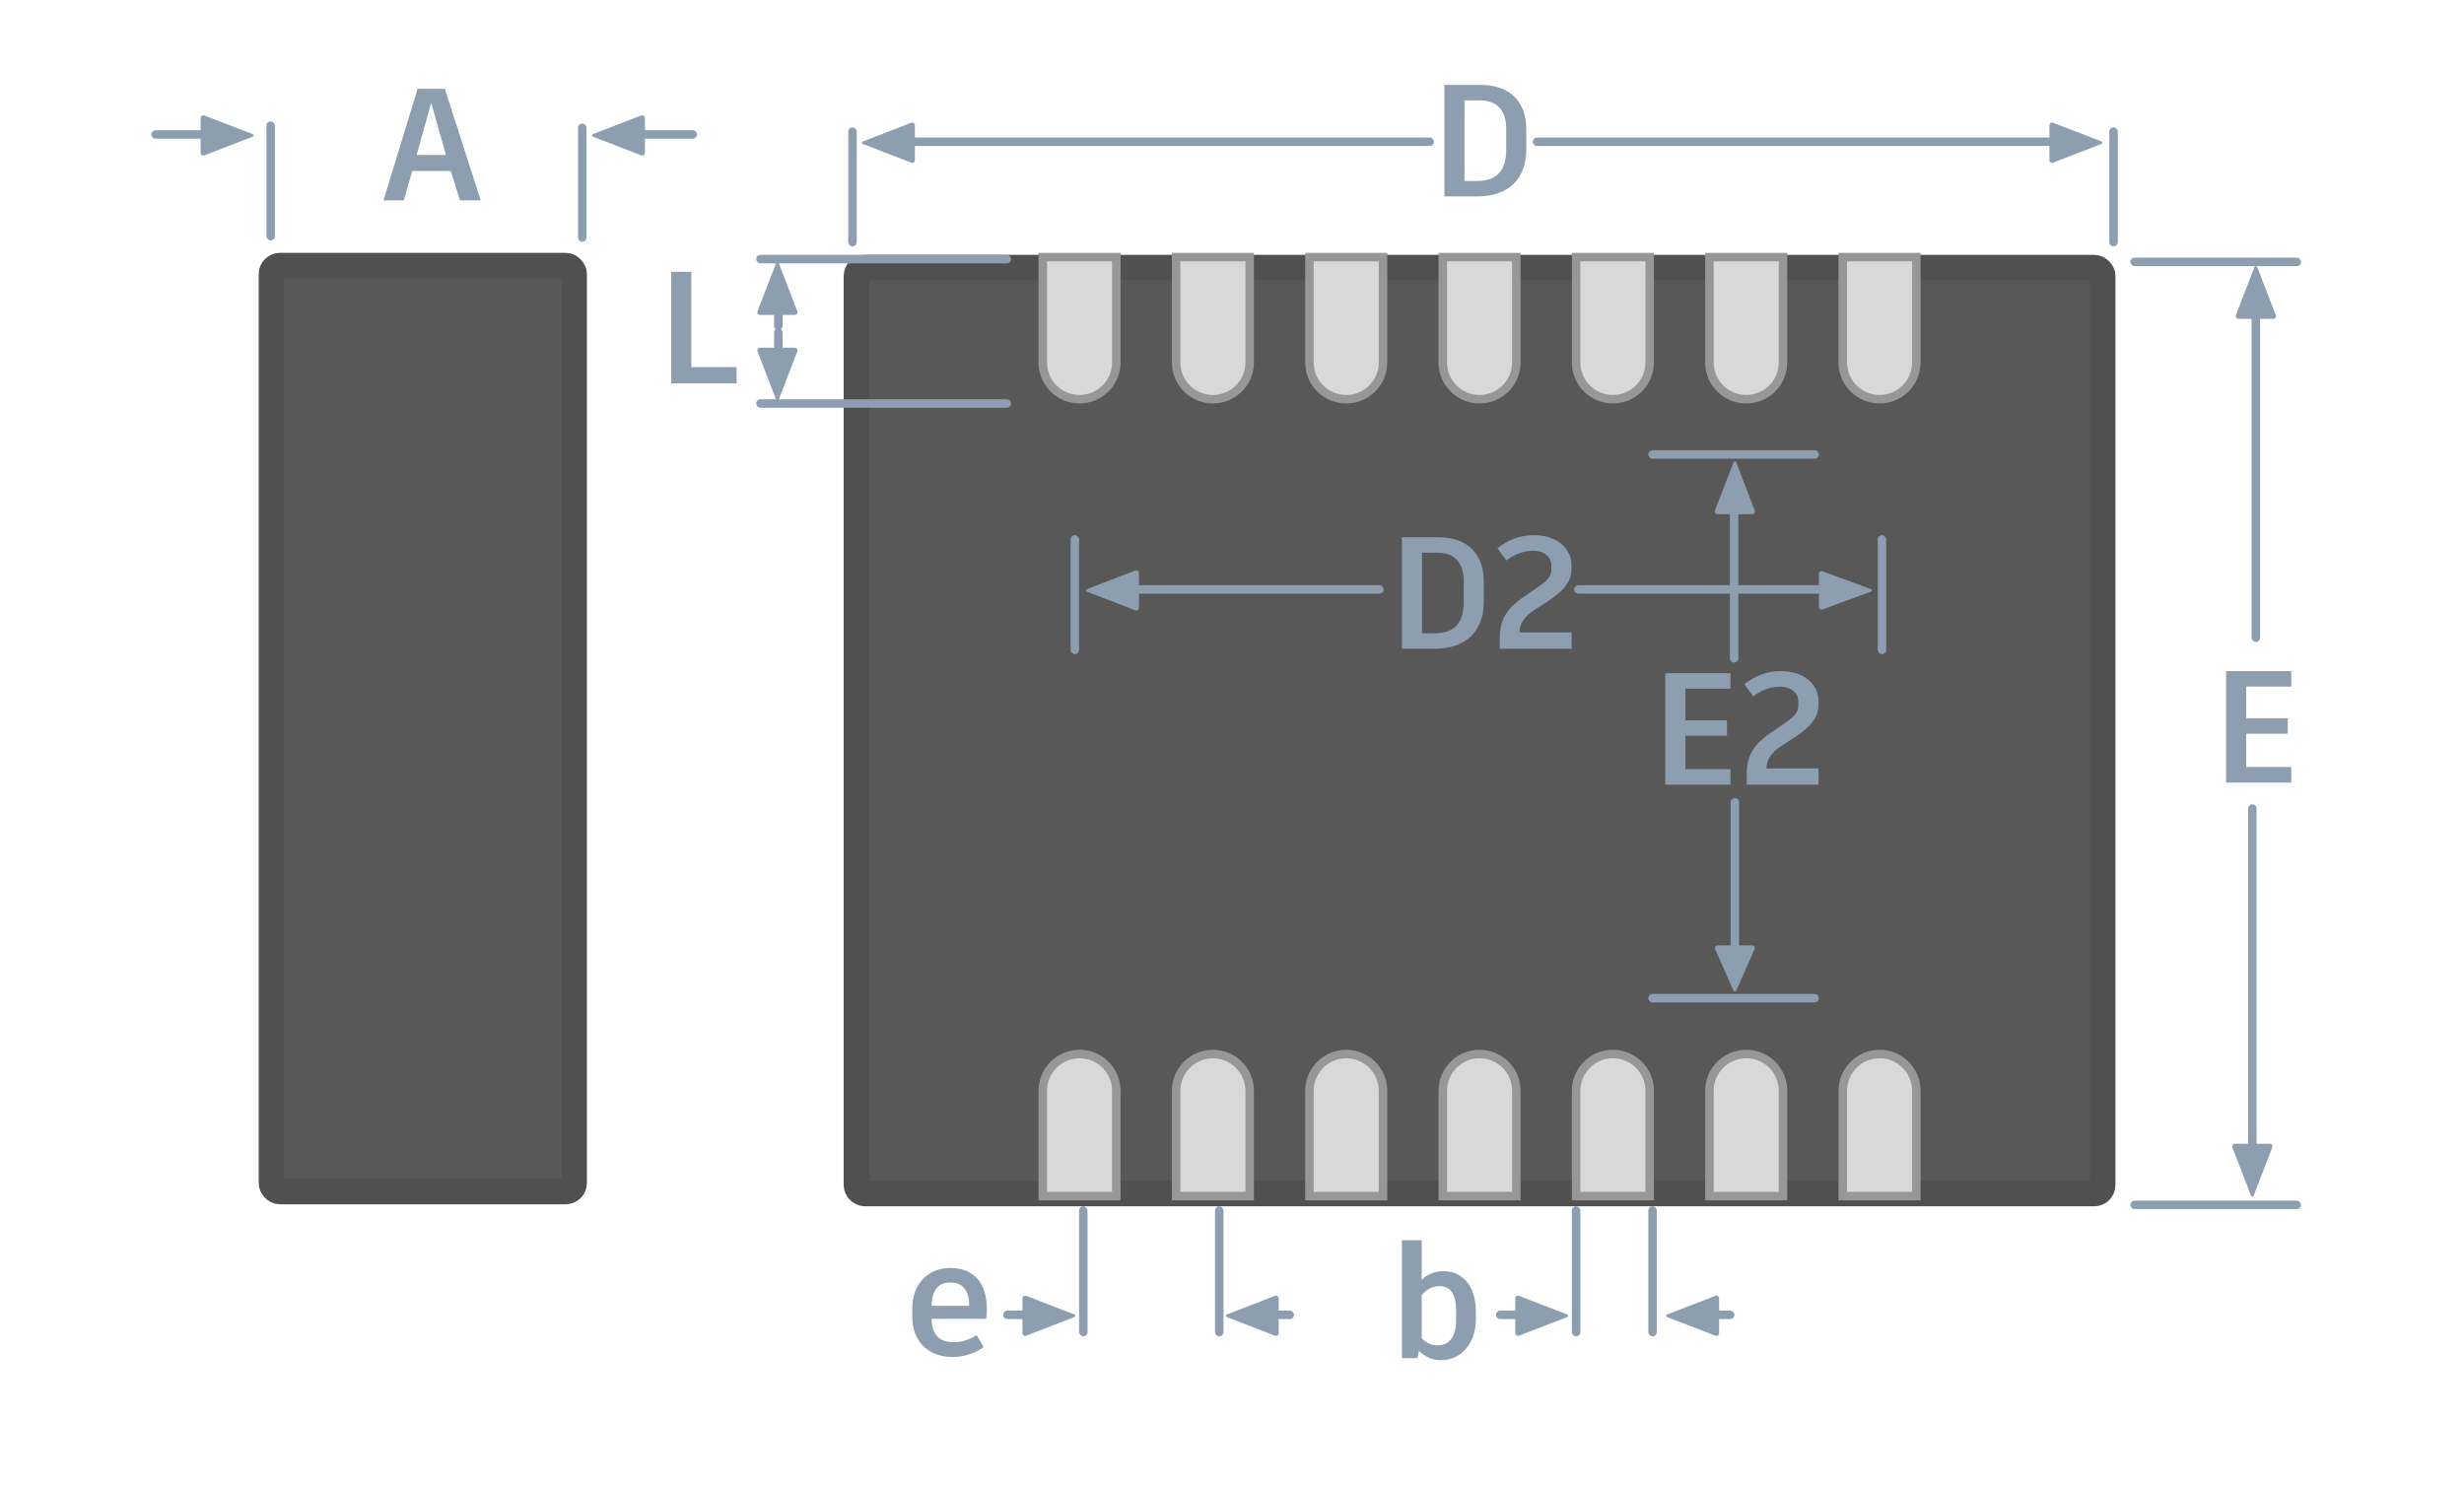<?xml version="1.0" encoding="UTF-8"?>
<svg width="290px" height="175px" viewBox="0 0 290 175" version="1.1" xmlns="http://www.w3.org/2000/svg" xmlns:xlink="http://www.w3.org/1999/xlink">
    <!-- Generator: Sketch 50.2 (55047) - http://www.bohemiancoding.com/sketch -->
    <title>SON-labeled thermal</title>
    <desc>Created with Sketch.</desc>
    <defs>
        <path d="M126,53 L222,53 L222,118 L126,118 L126,53 Z" id="path-1"></path>
        <mask id="mask-2" maskContentUnits="userSpaceOnUse" maskUnits="objectBoundingBox" x="0" y="0" width="96" height="65" fill="white">
            <use xlink:href="#path-1"></use>
        </mask>
    </defs>
    <g id="SON-labeled-thermal" stroke="none" stroke-width="1" fill="none" fill-rule="evenodd">
        <g id="Oscillator-LBend" transform="translate(30, 29)">
            <rect id="Rectangle-31" stroke="#505050" stroke-width="3" fill="#585858" x="70.794" y="2.5" width="146.684" height="109" rx="1"></rect>
            <rect id="Rectangle-31" stroke="#505050" stroke-width="3" fill="#585858" x="1.948" y="2.264" width="35.628" height="109" rx="1"></rect>
            <path d="M171.193,111.807 L179.85,111.807 L179.85,99.399 C179.85,97.011 177.913,95.077 175.521,95.077 C173.134,95.077 171.193,97.014 171.193,99.399 L171.193,111.807 Z" id="Rectangle-32" stroke="#979797" fill="#D8D8D8" transform="translate(175.521, 103.442) rotate(-360) translate(-175.521, -103.442) "></path>
            <path d="M186.886,111.807 L195.543,111.807 L195.543,99.399 C195.543,97.011 193.606,95.077 191.214,95.077 C188.827,95.077 186.886,97.014 186.886,99.399 L186.886,111.807 Z" id="Rectangle-32" stroke="#979797" fill="#D8D8D8" transform="translate(191.214, 103.442) rotate(-360) translate(-191.214, -103.442) "></path>
            <path d="M155.5,111.807 L164.157,111.807 L164.157,99.399 C164.157,97.011 162.22,95.077 159.829,95.077 C157.441,95.077 155.5,97.014 155.5,99.399 L155.5,111.807 Z" id="Rectangle-32" stroke="#979797" fill="#D8D8D8" transform="translate(159.829, 103.442) rotate(-360) translate(-159.829, -103.442) "></path>
            <path d="M139.808,111.807 L148.465,111.807 L148.465,99.399 C148.465,97.011 146.528,95.077 144.136,95.077 C141.749,95.077 139.808,97.014 139.808,99.399 L139.808,111.807 Z" id="Rectangle-32" stroke="#979797" fill="#D8D8D8" transform="translate(144.136, 103.442) rotate(-360) translate(-144.136, -103.442) "></path>
            <path d="M124.115,111.807 L132.772,111.807 L132.772,99.399 C132.772,97.011 130.835,95.077 128.443,95.077 C126.056,95.077 124.115,97.014 124.115,99.399 L124.115,111.807 Z" id="Rectangle-32" stroke="#979797" fill="#D8D8D8" transform="translate(128.443, 103.442) rotate(-360) translate(-128.443, -103.442) "></path>
            <path d="M108.422,111.807 L117.079,111.807 L117.079,99.399 C117.079,97.011 115.142,95.077 112.751,95.077 C110.363,95.077 108.422,97.014 108.422,99.399 L108.422,111.807 Z" id="Rectangle-32" stroke="#979797" fill="#D8D8D8" transform="translate(112.751, 103.442) rotate(-360) translate(-112.751, -103.442) "></path>
            <path d="M92.729,111.807 L101.386,111.807 L101.386,99.399 C101.386,97.011 99.449,95.077 97.058,95.077 C94.671,95.077 92.729,97.014 92.729,99.399 L92.729,111.807 Z" id="Rectangle-32" stroke="#979797" fill="#D8D8D8" transform="translate(97.058, 103.442) rotate(-360) translate(-97.058, -103.442) "></path>
            <path d="M171.193,17.994 L179.85,17.994 L179.85,5.585 C179.85,3.198 177.913,1.264 175.521,1.264 C173.134,1.264 171.193,3.201 171.193,5.585 L171.193,17.994 Z" id="Rectangle-32" stroke="#979797" fill="#D8D8D8" transform="translate(175.521, 9.629) rotate(-180) translate(-175.521, -9.629) "></path>
            <path d="M186.886,17.994 L195.543,17.994 L195.543,5.585 C195.543,3.198 193.606,1.264 191.214,1.264 C188.827,1.264 186.886,3.201 186.886,5.585 L186.886,17.994 Z" id="Rectangle-32" stroke="#979797" fill="#D8D8D8" transform="translate(191.214, 9.629) rotate(-180) translate(-191.214, -9.629) "></path>
            <path d="M155.5,17.994 L164.157,17.994 L164.157,5.585 C164.157,3.198 162.22,1.264 159.829,1.264 C157.441,1.264 155.5,3.201 155.5,5.585 L155.5,17.994 Z" id="Rectangle-32" stroke="#979797" fill="#D8D8D8" transform="translate(159.829, 9.629) rotate(-180) translate(-159.829, -9.629) "></path>
            <path d="M139.808,17.994 L148.465,17.994 L148.465,5.585 C148.465,3.198 146.528,1.264 144.136,1.264 C141.749,1.264 139.808,3.201 139.808,5.585 L139.808,17.994 Z" id="Rectangle-32" stroke="#979797" fill="#D8D8D8" transform="translate(144.136, 9.629) rotate(-180) translate(-144.136, -9.629) "></path>
            <path d="M124.115,17.994 L132.772,17.994 L132.772,5.585 C132.772,3.198 130.835,1.264 128.443,1.264 C126.056,1.264 124.115,3.201 124.115,5.585 L124.115,17.994 Z" id="Rectangle-32" stroke="#979797" fill="#D8D8D8" transform="translate(128.443, 9.629) rotate(-180) translate(-128.443, -9.629) "></path>
            <path d="M108.422,17.994 L117.079,17.994 L117.079,5.585 C117.079,3.198 115.142,1.264 112.751,1.264 C110.363,1.264 108.422,3.201 108.422,5.585 L108.422,17.994 Z" id="Rectangle-32" stroke="#979797" fill="#D8D8D8" transform="translate(112.751, 9.629) rotate(-180) translate(-112.751, -9.629) "></path>
            <path d="M92.729,17.994 L101.386,17.994 L101.386,5.585 C101.386,3.198 99.449,1.264 97.058,1.264 C94.671,1.264 92.729,3.201 92.729,5.585 L92.729,17.994 Z" id="Rectangle-32" stroke="#979797" fill="#D8D8D8" transform="translate(97.058, 9.629) rotate(-180) translate(-97.058, -9.629) "></path>
        </g>
        <rect id="Rectangle-132-Copy" fill="#8D9EB0" x="89" y="30" width="30" height="1" rx="0.5"></rect>
        <rect id="Rectangle-132-Copy-5" fill="#8D9EB0" x="89" y="47" width="30" height="1" rx="0.5"></rect>
        <use id="Rectangle" stroke="#D8D8D8" mask="url(#mask-2)" stroke-width="2" stroke-dasharray="2" xlink:href="#path-1"></use>
        <path d="M203.669,81.063 L198.363,81.063 L198.363,84.794 L203.257,84.794 L203.257,86.613 L198.363,86.613 L198.363,90.532 L203.669,90.532 L203.669,92.37 L196,92.37 L196,79.244 L203.669,79.244 L203.669,81.063 Z M207.907,90.457 L214.039,90.457 L214.039,92.37 L205.582,92.37 L205.582,91.038 C205.582,88.713 206.707,87.438 208.226,86.388 L210.026,85.15 C211.207,84.344 211.657,83.857 211.657,82.994 L211.657,82.544 C211.657,81.756 211.039,80.838 209.482,80.838 C208.357,80.838 207.476,81.175 206.351,81.963 L205.301,80.538 C206.52,79.581 207.888,79 209.632,79 C212.464,79 214.02,80.706 214.02,82.469 L214.02,83.05 C214.02,84.344 213.233,85.488 211.207,86.801 L209.764,87.738 C208.301,88.694 207.945,89.463 207.907,90.457 Z" id="E2" fill="#8D9EB0"></path>
        <rect id="Rectangle-93-Copy-2" fill="#8D9EB0" x="126" y="63" width="1" height="14" rx="0.5"></rect>
        <rect id="Rectangle-93-Copy-6" fill="#8D9EB0" x="221" y="63" width="1" height="14" rx="0.5"></rect>
        <rect id="Rectangle-132-Copy-2" fill="#8D9EB0" x="194" y="53" width="20.075" height="1" rx="0.5"></rect>
        <rect id="Rectangle-132-Copy-4" fill="#8D9EB0" x="194" y="117" width="20.075" height="1" rx="0.5"></rect>
        <g id="left-arrow-copy" transform="translate(128, 67)" fill="#8D9EB0">
            <g id="triangle" transform="translate(3, 2.5) scale(-1, 1) translate(-3, -2.5) ">
                <path d="M2.888,-0.426 C2.988,-0.685 3.152,-0.678 3.249,-0.426 L5.401,5.15 C5.5,5.409 5.365,5.619 5.081,5.619 L1.056,5.619 C0.78,5.619 0.639,5.402 0.736,5.15 L2.888,-0.426 Z" id="Triangle-1" transform="translate(3.069, 2.501) rotate(90) translate(-3.069, -2.501) "></path>
            </g>
            <rect id="Rectangle-144" x="2.853" y="1.889" width="32" height="1" rx="0.5"></rect>
        </g>
        <g id="left-arrow-copy-2" transform="translate(203, 69.5) scale(-1, 1) translate(-203, -69.5) translate(186, 67)" fill="#8D9EB0">
            <g id="triangle" transform="translate(2.875, 2.5) scale(-1, 1) translate(-2.875, -2.5) ">
                <path d="M2.767,-0.426 C2.863,-0.685 3.021,-0.678 3.114,-0.426 L5.175,5.15 C5.271,5.409 5.116,5.619 4.851,5.619 L1.03,5.619 C0.755,5.619 0.613,5.402 0.706,5.15 L2.767,-0.426 Z" id="Triangle-1" transform="translate(2.942, 2.501) rotate(90) translate(-2.942, -2.501) "></path>
            </g>
            <rect id="Rectangle-144" x="2.734" y="1.889" width="32" height="1" rx="0.5"></rect>
        </g>
        <g id="Group-Copy" transform="translate(201, 54)" fill="#8D9EB0">
            <g id="triangle" transform="translate(3.184, 3.484) rotate(-90) translate(-3.184, -3.484) translate(0.184, 0.984)">
                <path d="M2.888,-0.426 C2.988,-0.685 3.152,-0.678 3.249,-0.426 L5.401,5.15 C5.5,5.409 5.365,5.619 5.081,5.619 L1.056,5.619 C0.78,5.619 0.639,5.402 0.736,5.15 L2.888,-0.426 Z" id="Triangle-1" transform="translate(3.069, 2.501) rotate(90) translate(-3.069, -2.501) "></path>
            </g>
            <rect id="Rectangle-134" x="2.6" y="3" width="1" height="21" rx="0.5"></rect>
        </g>
        <g id="Group-Copy-2" transform="translate(204, 105) scale(1, -1) translate(-204, -105) translate(201, 93)" fill="#8D9EB0">
            <g id="triangle" transform="translate(3.184, 3.049) rotate(-90) translate(-3.184, -3.049) translate(0.184, 0.861)">
                <path d="M2.863,-0.316 C2.976,-0.574 3.158,-0.58 3.274,-0.316 L5.376,4.45 C5.489,4.708 5.365,4.916 5.081,4.916 L1.056,4.916 C0.78,4.916 0.645,4.714 0.761,4.45 L2.863,-0.316 Z" id="Triangle-1" transform="translate(3.069, 2.188) rotate(90) translate(-3.069, -2.188) "></path>
            </g>
            <rect id="Rectangle-134" x="2.684" y="2" width="1" height="21.049" rx="0.5"></rect>
        </g>
        <path d="M169.294,63.244 C172.857,63.244 174.638,65.344 174.638,68.494 L174.638,70.819 C174.638,74.232 172.613,76.37 168.825,76.37 L165,76.37 L165,63.244 L169.294,63.244 Z M172.276,70.857 L172.276,68.438 C172.276,66.3 171.263,65.063 169.182,65.063 L167.363,65.063 L167.363,74.551 L168.844,74.551 C171.132,74.551 172.276,73.351 172.276,70.857 Z M178.839,74.457 L184.97,74.457 L184.97,76.37 L176.513,76.37 L176.513,75.038 C176.513,72.713 177.638,71.438 179.157,70.388 L180.957,69.15 C182.139,68.344 182.589,67.857 182.589,66.994 L182.589,66.544 C182.589,65.756 181.97,64.838 180.414,64.838 C179.289,64.838 178.407,65.175 177.282,65.963 L176.232,64.538 C177.451,63.581 178.82,63 180.564,63 C183.395,63 184.951,64.706 184.951,66.469 L184.951,67.05 C184.951,68.344 184.164,69.488 182.139,70.801 L180.695,71.738 C179.232,72.694 178.876,73.463 178.839,74.457 Z" id="D2" fill="#8D9EB0"></path>
        <path d="M116.148,154.118 C116.148,154.531 116.11,154.943 116.073,155.243 L109.641,155.243 C109.679,157.156 110.56,158 112.285,158 C113.373,158 114.179,157.606 114.948,157.175 L115.773,158.562 C114.929,159.2 113.579,159.744 112.135,159.744 C109.097,159.744 107.372,157.737 107.372,155.037 L107.372,154.006 C107.372,151.306 109.06,149.262 111.835,149.262 C114.554,149.262 116.148,150.949 116.148,154.118 Z M114.066,153.725 L114.066,153.631 C114.066,151.906 113.298,150.968 111.854,150.968 C110.429,150.968 109.679,151.906 109.641,153.725 L114.066,153.725 Z" id="e" fill="#8D9EB0"></path>
        <path d="M169.913,149.638 C172.201,149.638 173.701,151.475 173.701,154.363 L173.701,155.376 C173.701,158.132 171.919,160.12 169.632,160.12 C168.563,160.12 167.7,159.726 167.006,159.013 L166.819,159.876 L165,159.876 L165,146 L167.325,146 L167.325,150.669 C167.963,150.013 168.825,149.638 169.913,149.638 Z M171.375,155.451 L171.375,154.288 C171.375,152.338 170.719,151.4 169.444,151.4 C168.544,151.4 167.831,151.832 167.325,152.469 L167.325,157.532 C167.831,158.076 168.469,158.376 169.238,158.376 C170.532,158.376 171.375,157.363 171.375,155.451 Z" id="b" fill="#8D9EB0"></path>
        <polygon id="L" fill="#8D9EB0" points="81.363 43.217 86.69 43.217 86.69 45.13 79 45.13 79 32 81.363 32"></polygon>
        <path d="M54.14,23.583 L53.052,20.133 L48.514,20.133 L47.52,23.583 L45.139,23.583 L49.152,10.457 L52.358,10.457 L56.577,23.583 L54.14,23.583 Z M50.746,12.108 L49.039,18.239 L52.489,18.239 L50.746,12.108 Z" id="A" fill="#8D9EB0"></path>
        <path d="M248.254,15.498 C248.254,15.223 248.486,15 248.754,15 L248.754,15 C249.03,15 249.254,15.22 249.254,15.498 L249.254,28.502 C249.254,28.777 249.022,29 248.754,29 L248.754,29 C248.478,29 248.254,28.78 248.254,28.502 L248.254,15.498 Z" id="Rectangle-93" fill="#8D9EB0"></path>
        <rect id="Rectangle-93" fill="#8D9EB0" x="99.836" y="15" width="1" height="14" rx="0.5"></rect>
        <rect id="Rectangle-93-Copy-3" fill="#8D9EB0" x="127" y="142" width="1" height="15.311" rx="0.5"></rect>
        <rect id="Rectangle-93-Copy-3" fill="#8D9EB0" x="143" y="142" width="1" height="15.311" rx="0.5"></rect>
        <rect id="Rectangle-93-Copy-3" fill="#8D9EB0" x="185" y="142" width="1" height="15.311" rx="0.5"></rect>
        <rect id="Rectangle-93-Copy-3" fill="#8D9EB0" x="194" y="142" width="1" height="15.311" rx="0.5"></rect>
        <rect id="Rectangle-93-Copy" fill="#8D9EB0" x="31.359" y="14.298" width="1" height="14" rx="0.5"></rect>
        <rect id="Rectangle-93-Copy" fill="#8D9EB0" x="68.029" y="14.545" width="1" height="13.917" rx="0.5"></rect>
        <g id="left-arrow" transform="translate(101.627, 14.298)" fill="#8D9EB0">
            <g id="triangle" transform="translate(3, 2.5) scale(-1, 1) translate(-3, -2.5) ">
                <path d="M2.888,-0.426 C2.988,-0.685 3.152,-0.678 3.249,-0.426 L5.401,5.15 C5.5,5.409 5.365,5.619 5.081,5.619 L1.056,5.619 C0.78,5.619 0.639,5.402 0.736,5.15 L2.888,-0.426 Z" id="Triangle-1" transform="translate(3.069, 2.501) rotate(90) translate(-3.069, -2.501) "></path>
            </g>
            <rect id="Rectangle-144" x="2.853" y="1.889" width="64.284" height="1" rx="0.5"></rect>
        </g>
        <g id="left-arrow" transform="translate(223.254, 16.798) scale(-1, 1) translate(-223.254, -16.798) translate(199.254, 14.298)" fill="#8D9EB0">
            <g id="triangle" transform="translate(3, 2.5) scale(-1, 1) translate(-3, -2.5) ">
                <path d="M2.888,-0.426 C2.988,-0.685 3.152,-0.678 3.249,-0.426 L5.401,5.15 C5.5,5.409 5.365,5.619 5.081,5.619 L1.056,5.619 C0.78,5.619 0.639,5.402 0.736,5.15 L2.888,-0.426 Z" id="Triangle-1" transform="translate(3.069, 2.501) rotate(90) translate(-3.069, -2.501) "></path>
            </g>
            <rect id="Rectangle-144" x="2.853" y="1.889" width="64" height="1" rx="0.5"></rect>
        </g>
        <g id="Group-4-Copy-4" transform="translate(250, 30)" fill="#8D9EB0">
            <rect id="Rectangle-132-Copy" x="0.739" y="0.333" width="20.075" height="1" rx="0.5"></rect>
            <rect id="Rectangle-132-Copy-3" x="0.739" y="111.333" width="20.075" height="1" rx="0.5"></rect>
        </g>
        <g id="Group-3-Copy-2" transform="translate(69.827, 13.439)" fill="#8D9EB0">
            <g id="triangle" transform="translate(3.027, 2.5) scale(-1, 1) translate(-3.027, -2.5) translate(0.027, 0)">
                <path d="M2.888,-0.426 C2.988,-0.685 3.152,-0.678 3.249,-0.426 L5.401,5.15 C5.5,5.409 5.365,5.619 5.081,5.619 L1.056,5.619 C0.78,5.619 0.639,5.402 0.736,5.15 L2.888,-0.426 Z" id="Triangle-1" transform="translate(3.069, 2.501) rotate(90) translate(-3.069, -2.501) "></path>
            </g>
            <rect id="Rectangle-144" x="2.879" y="1.889" width="9.331" height="1" rx="0.5"></rect>
        </g>
        <g id="Group-3-Copy-3" transform="translate(23.69, 15.939) scale(-1, 1) translate(-23.69, -15.939) translate(17.69, 13.439)" fill="#8D9EB0">
            <g id="triangle" transform="translate(3.027, 2.5) scale(-1, 1) translate(-3.027, -2.5) translate(0.027, 0)">
                <path d="M2.888,-0.426 C2.988,-0.685 3.152,-0.678 3.249,-0.426 L5.401,5.15 C5.5,5.409 5.365,5.619 5.081,5.619 L1.056,5.619 C0.78,5.619 0.639,5.402 0.736,5.15 L2.888,-0.426 Z" id="Triangle-1" transform="translate(3.069, 2.501) rotate(90) translate(-3.069, -2.501) "></path>
            </g>
            <rect id="Rectangle-144" x="2.879" y="1.889" width="9" height="1" rx="0.5"></rect>
        </g>
        <g id="Group" transform="translate(262.903, 31)" fill="#8D9EB0">
            <g id="triangle" transform="translate(2.597, 3.484) rotate(-90) translate(-2.597, -3.484) translate(-0.403, 0.984)">
                <path d="M2.888,-0.426 C2.988,-0.685 3.152,-0.678 3.249,-0.426 L5.401,5.15 C5.5,5.409 5.365,5.619 5.081,5.619 L1.056,5.619 C0.78,5.619 0.639,5.402 0.736,5.15 L2.888,-0.426 Z" id="Triangle-1" transform="translate(3.069, 2.501) rotate(90) translate(-3.069, -2.501) "></path>
            </g>
            <rect id="Rectangle-134" x="2.097" y="1" width="1" height="43.572" rx="0.5"></rect>
        </g>
        <g id="Group" transform="translate(264.903, 117.667) scale(1, -1) translate(-264.903, -117.667) translate(261.903, 94.167)" fill="#8D9EB0">
            <g id="triangle" transform="translate(3.184, 3.484) rotate(-90) translate(-3.184, -3.484) translate(0.184, 0.984)">
                <path d="M2.888,-0.426 C2.988,-0.685 3.152,-0.678 3.249,-0.426 L5.401,5.15 C5.5,5.409 5.365,5.619 5.081,5.619 L1.056,5.619 C0.78,5.619 0.639,5.402 0.736,5.15 L2.888,-0.426 Z" id="Triangle-1" transform="translate(3.069, 2.501) rotate(90) translate(-3.069, -2.501) "></path>
            </g>
            <rect id="Rectangle-134" x="2.684" y="6" width="1" height="40.484" rx="0.5"></rect>
        </g>
        <polygon id="E" fill="#8D9EB0" points="269.669 80.819 264.363 80.819 264.363 84.55 269.257 84.55 269.257 86.369 264.363 86.369 264.363 90.288 269.669 90.288 269.669 92.126 262 92.126 262 79 269.669 79"></polygon>
        <g id="Group-3-Copy-5" transform="translate(144.419, 152.387)" fill="#8D9EB0">
            <g id="triangle" transform="translate(3.027, 2.5) scale(-1, 1) translate(-3.027, -2.5) translate(0.027, 0)">
                <path d="M2.888,-0.426 C2.988,-0.685 3.152,-0.678 3.249,-0.426 L5.401,5.15 C5.5,5.409 5.365,5.619 5.081,5.619 L1.056,5.619 C0.78,5.619 0.639,5.402 0.736,5.15 L2.888,-0.426 Z" id="Triangle-1" transform="translate(3.069, 2.501) rotate(90) translate(-3.069, -2.501) "></path>
            </g>
            <rect id="Rectangle-144" x="2.879" y="1.889" width="5" height="1" rx="0.5"></rect>
        </g>
        <g id="Group-3-Copy-6" transform="translate(196.254, 152.387)" fill="#8D9EB0">
            <g id="triangle" transform="translate(3.027, 2.5) scale(-1, 1) translate(-3.027, -2.5) translate(0.027, 0)">
                <path d="M2.888,-0.426 C2.988,-0.685 3.152,-0.678 3.249,-0.426 L5.401,5.15 C5.5,5.409 5.365,5.619 5.081,5.619 L1.056,5.619 C0.78,5.619 0.639,5.402 0.736,5.15 L2.888,-0.426 Z" id="Triangle-1" transform="translate(3.069, 2.501) rotate(90) translate(-3.069, -2.501) "></path>
            </g>
            <rect id="Rectangle-144" x="2.879" y="1.889" width="5" height="1" rx="0.5"></rect>
        </g>
        <g id="Group-3-Copy-7" transform="translate(91.5, 35) rotate(-270) translate(-91.5, -35) translate(87.5, 32.5)" fill="#8D9EB0">
            <g id="triangle" transform="translate(3.027, 2.5) scale(-1, 1) translate(-3.027, -2.5) translate(0.027, 0)">
                <path d="M2.888,-0.426 C2.988,-0.685 3.152,-0.678 3.249,-0.426 L5.401,5.15 C5.5,5.409 5.365,5.619 5.081,5.619 L1.056,5.619 C0.78,5.619 0.639,5.402 0.736,5.15 L2.888,-0.426 Z" id="Triangle-1" transform="translate(3.069, 2.501) rotate(90) translate(-3.069, -2.501) "></path>
            </g>
            <rect id="Rectangle-144" x="2.879" y="1.889" width="5" height="1" rx="0.5"></rect>
        </g>
        <g id="Group-3-Copy-4" transform="translate(121.914, 154.887) scale(-1, 1) translate(-121.914, -154.887) translate(117.414, 152.387)" fill="#8D9EB0">
            <g id="triangle" transform="translate(3.027, 2.5) scale(-1, 1) translate(-3.027, -2.5) translate(0.027, 0)">
                <path d="M2.888,-0.426 C2.988,-0.685 3.152,-0.678 3.249,-0.426 L5.401,5.15 C5.5,5.409 5.365,5.619 5.081,5.619 L1.056,5.619 C0.78,5.619 0.639,5.402 0.736,5.15 L2.888,-0.426 Z" id="Triangle-1" transform="translate(3.069, 2.501) rotate(90) translate(-3.069, -2.501) "></path>
            </g>
            <rect id="Rectangle-144" x="2.879" y="1.889" width="5.478" height="1" rx="0.5"></rect>
        </g>
        <g id="Group-3-Copy-4" transform="translate(179.914, 154.887) scale(-1, 1) translate(-179.914, -154.887) translate(175.414, 152.387)" fill="#8D9EB0">
            <g id="triangle" transform="translate(3.027, 2.5) scale(-1, 1) translate(-3.027, -2.5) translate(0.027, 0)">
                <path d="M2.888,-0.426 C2.988,-0.685 3.152,-0.678 3.249,-0.426 L5.401,5.15 C5.5,5.409 5.365,5.619 5.081,5.619 L1.056,5.619 C0.78,5.619 0.639,5.402 0.736,5.15 L2.888,-0.426 Z" id="Triangle-1" transform="translate(3.069, 2.501) rotate(90) translate(-3.069, -2.501) "></path>
            </g>
            <rect id="Rectangle-144" x="2.879" y="1.889" width="5.478" height="1" rx="0.5"></rect>
        </g>
        <g id="Group-3-Copy-4" transform="translate(91.5, 42.5) scale(-1, 1) rotate(-90) translate(-91.5, -42.5) translate(87, 40)" fill="#8D9EB0">
            <g id="triangle" transform="translate(3.027, 2.5) scale(-1, 1) translate(-3.027, -2.5) translate(0.027, 0)">
                <path d="M2.888,-0.426 C2.988,-0.685 3.152,-0.678 3.249,-0.426 L5.401,5.15 C5.5,5.409 5.365,5.619 5.081,5.619 L1.056,5.619 C0.78,5.619 0.639,5.402 0.736,5.15 L2.888,-0.426 Z" id="Triangle-1" transform="translate(3.069, 2.501) rotate(90) translate(-3.069, -2.501) "></path>
            </g>
            <rect id="Rectangle-144" x="2.879" y="1.889" width="5.478" height="1" rx="0.5"></rect>
        </g>
        <path d="M174.294,10 C177.857,10 179.638,12.1 179.638,15.25 L179.638,17.576 C179.638,20.988 177.613,23.126 173.825,23.126 L170,23.126 L170,10 L174.294,10 Z M177.276,17.613 L177.276,15.194 C177.276,13.056 176.263,11.819 174.182,11.819 L172.363,11.819 L172.363,21.307 L173.844,21.307 C176.132,21.307 177.276,20.107 177.276,17.613 Z" id="D" fill="#8D9EB0"></path>
    </g>
</svg>